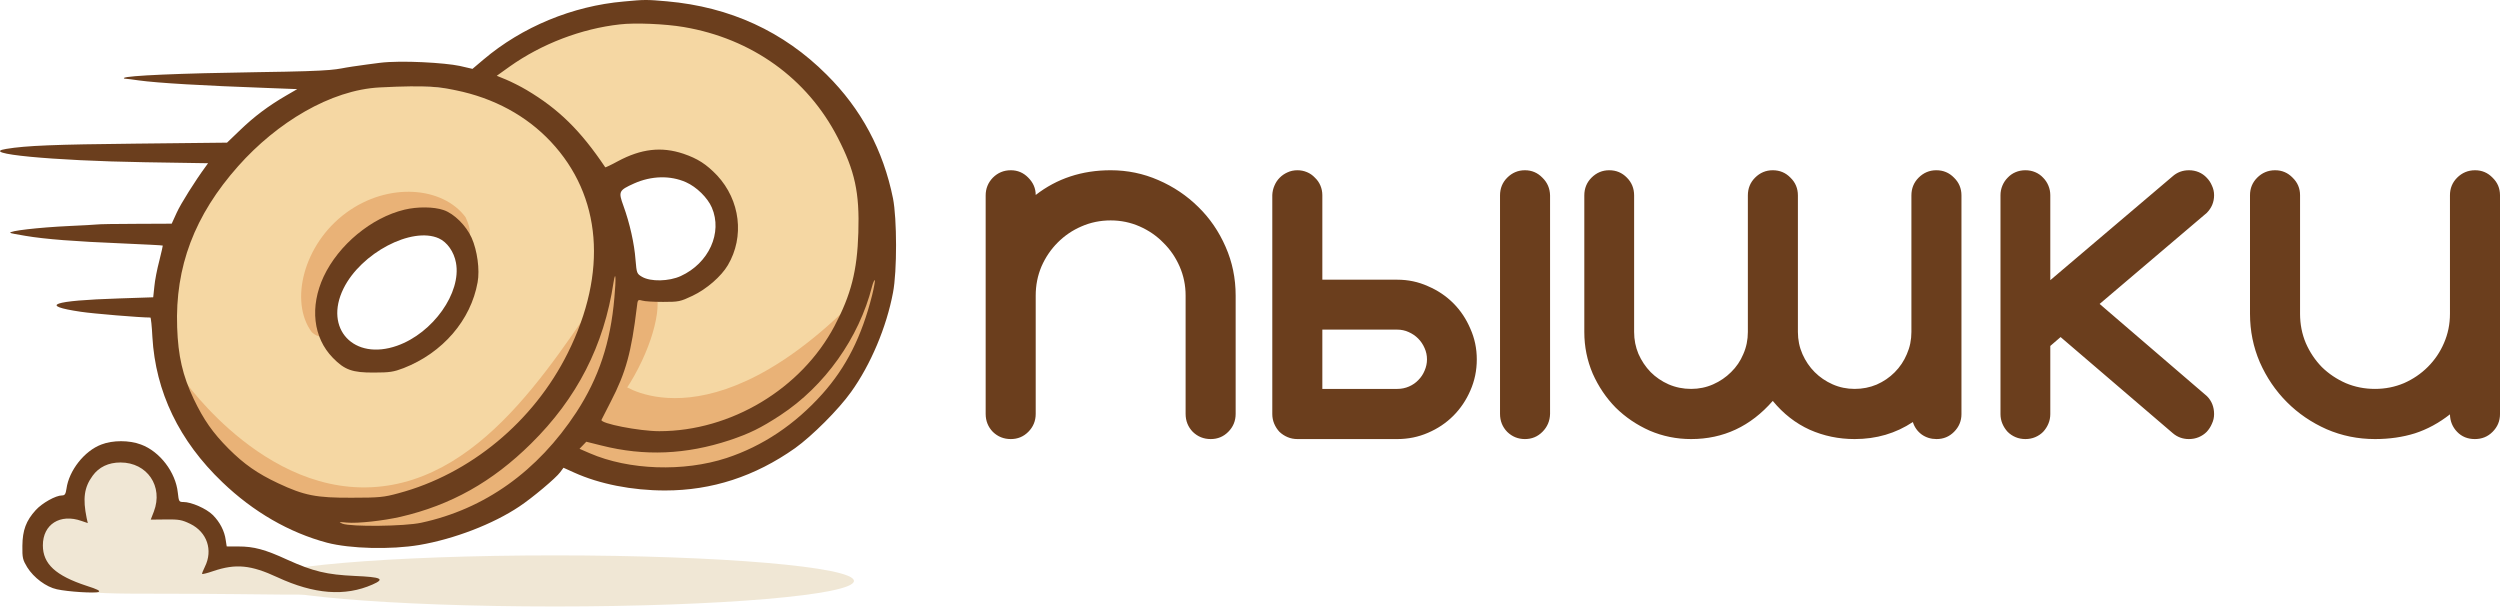 <svg width="279" height="68" viewBox="0 0 279 68" fill="none" xmlns="http://www.w3.org/2000/svg">
<path d="M115.585 21.759C117.955 19.92 120.743 19 123.95 19C125.82 19 127.593 19.366 129.268 20.098C130.96 20.83 132.448 21.83 133.731 23.098C135.013 24.348 136.029 25.83 136.777 27.545C137.525 29.241 137.899 31.053 137.899 32.982V46.187C137.899 46.973 137.623 47.643 137.071 48.196C136.537 48.732 135.886 49 135.12 49C134.336 49 133.668 48.732 133.116 48.196C132.581 47.643 132.314 46.973 132.314 46.187V32.982C132.314 31.839 132.091 30.759 131.646 29.741C131.201 28.723 130.595 27.839 129.829 27.089C129.081 26.321 128.199 25.714 127.183 25.268C126.168 24.821 125.09 24.598 123.95 24.598C122.792 24.598 121.705 24.821 120.689 25.268C119.692 25.696 118.81 26.295 118.044 27.062C117.278 27.83 116.672 28.723 116.227 29.741C115.799 30.759 115.585 31.839 115.585 32.982V46.187C115.585 46.973 115.309 47.643 114.757 48.196C114.222 48.732 113.572 49 112.806 49C112.022 49 111.354 48.732 110.802 48.196C110.267 47.643 110 46.973 110 46.187V21.812C110 21.045 110.267 20.384 110.802 19.83C111.354 19.277 112.022 19 112.806 19C113.572 19 114.222 19.277 114.757 19.83C115.309 20.384 115.585 21.027 115.585 21.759ZM155.938 43.402C156.401 43.402 156.838 43.312 157.247 43.134C157.657 42.955 158.005 42.714 158.289 42.411C158.592 42.107 158.824 41.759 158.984 41.366C159.162 40.955 159.252 40.535 159.252 40.107C159.252 39.661 159.162 39.241 158.984 38.848C158.806 38.438 158.566 38.08 158.263 37.777C157.96 37.473 157.604 37.232 157.194 37.053C156.802 36.875 156.383 36.786 155.938 36.786H147.573V43.402H155.938ZM147.573 31.214H155.938C157.149 31.214 158.289 31.455 159.358 31.938C160.445 32.402 161.389 33.036 162.191 33.839C162.993 34.643 163.625 35.589 164.089 36.678C164.57 37.75 164.81 38.893 164.81 40.107C164.81 41.339 164.57 42.5 164.089 43.589C163.625 44.661 162.993 45.598 162.191 46.402C161.389 47.205 160.445 47.839 159.358 48.303C158.289 48.768 157.149 49 155.938 49H144.794C144.402 49 144.037 48.928 143.699 48.786C143.36 48.643 143.057 48.446 142.79 48.196C142.54 47.928 142.345 47.625 142.202 47.286C142.059 46.946 141.988 46.589 141.988 46.214V21.759C142.006 21.384 142.086 21.036 142.229 20.714C142.371 20.375 142.567 20.08 142.817 19.83C143.066 19.58 143.351 19.384 143.672 19.241C144.01 19.08 144.384 19 144.794 19C145.168 19 145.525 19.071 145.863 19.214C146.202 19.357 146.496 19.562 146.745 19.83C147.012 20.08 147.217 20.375 147.36 20.714C147.502 21.053 147.573 21.411 147.573 21.786V31.214ZM167.402 46.187V21.812C167.402 21.027 167.669 20.366 168.204 19.83C168.756 19.277 169.415 19 170.182 19C170.948 19 171.598 19.277 172.132 19.83C172.685 20.366 172.97 21.027 172.987 21.812V46.187C172.97 46.973 172.685 47.643 172.132 48.196C171.598 48.732 170.948 49 170.182 49C169.415 49 168.756 48.732 168.204 48.196C167.669 47.643 167.402 46.973 167.402 46.187ZM176.809 21.812C176.809 21.027 177.076 20.366 177.611 19.83C178.163 19.277 178.822 19 179.588 19C180.372 19 181.031 19.277 181.566 19.83C182.1 20.366 182.368 21.027 182.368 21.812V37.053C182.368 37.911 182.528 38.723 182.849 39.491C183.187 40.259 183.641 40.937 184.211 41.527C184.781 42.098 185.45 42.553 186.216 42.893C187 43.232 187.837 43.402 188.728 43.402C189.601 43.402 190.42 43.232 191.186 42.893C191.952 42.553 192.62 42.098 193.191 41.527C193.779 40.955 194.233 40.285 194.553 39.518C194.892 38.75 195.061 37.928 195.061 37.053V21.812C195.061 21.027 195.328 20.366 195.863 19.83C196.415 19.277 197.074 19 197.84 19C198.624 19 199.284 19.277 199.818 19.83C200.37 20.366 200.646 21.027 200.646 21.812V37.053C200.646 37.928 200.816 38.75 201.154 39.518C201.493 40.285 201.947 40.955 202.517 41.527C203.087 42.098 203.755 42.553 204.521 42.893C205.287 43.232 206.107 43.402 206.98 43.402C207.853 43.402 208.672 43.241 209.438 42.919C210.205 42.58 210.873 42.125 211.443 41.553C212.031 40.964 212.485 40.285 212.806 39.518C213.144 38.75 213.313 37.928 213.313 37.053V21.812C213.313 21.027 213.581 20.366 214.115 19.83C214.667 19.277 215.326 19 216.093 19C216.876 19 217.536 19.277 218.07 19.83C218.622 20.366 218.899 21.027 218.899 21.812V46.214C218.899 46.982 218.622 47.643 218.07 48.196C217.536 48.732 216.885 49 216.119 49C215.496 49 214.944 48.83 214.463 48.491C213.981 48.134 213.652 47.669 213.474 47.098C211.567 48.366 209.403 49 206.98 49C205.198 49 203.524 48.652 201.956 47.955C200.388 47.241 199.016 46.17 197.84 44.741C195.364 47.58 192.326 49 188.728 49C187.106 49 185.565 48.688 184.104 48.062C182.662 47.419 181.396 46.562 180.31 45.491C179.241 44.402 178.386 43.134 177.744 41.687C177.121 40.223 176.809 38.678 176.809 37.053V21.812ZM223.254 21.786C223.254 21.411 223.326 21.053 223.468 20.714C223.611 20.375 223.807 20.08 224.056 19.83C224.306 19.562 224.6 19.357 224.938 19.214C225.277 19.071 225.642 19 226.034 19C226.426 19 226.791 19.071 227.13 19.214C227.468 19.357 227.762 19.562 228.011 19.83C228.261 20.08 228.457 20.375 228.599 20.714C228.742 21.053 228.813 21.411 228.813 21.786V31.268L242.442 19.696C242.959 19.232 243.573 19 244.286 19C244.678 19 245.043 19.071 245.382 19.214C245.72 19.357 246.014 19.562 246.264 19.83C246.513 20.08 246.709 20.375 246.851 20.714C247.012 21.053 247.092 21.411 247.092 21.786C247.092 22.554 246.816 23.214 246.264 23.768L234.318 33.92L246.29 44.205C246.825 44.741 247.092 45.411 247.092 46.214C247.092 46.589 247.012 46.946 246.851 47.286C246.709 47.625 246.513 47.928 246.264 48.196C246.014 48.446 245.72 48.643 245.382 48.786C245.043 48.928 244.678 49 244.286 49C243.591 49 242.985 48.777 242.469 48.33L229.962 37.616L228.813 38.607V46.214C228.813 46.589 228.742 46.946 228.599 47.286C228.457 47.625 228.261 47.928 228.011 48.196C227.762 48.446 227.468 48.643 227.13 48.786C226.791 48.928 226.426 49 226.034 49C225.642 49 225.277 48.928 224.938 48.786C224.6 48.643 224.306 48.446 224.056 48.196C223.807 47.928 223.611 47.625 223.468 47.286C223.326 46.946 223.254 46.589 223.254 46.214V21.786ZM276.194 49C275.392 49 274.733 48.732 274.216 48.196C273.7 47.661 273.433 47.009 273.415 46.241C272.185 47.205 270.885 47.911 269.513 48.357C268.141 48.786 266.654 49 265.05 49C263.144 49 261.345 48.634 259.652 47.902C257.959 47.152 256.481 46.143 255.216 44.875C253.951 43.607 252.944 42.125 252.196 40.429C251.466 38.732 251.1 36.928 251.1 35.018V21.786C251.1 21.018 251.368 20.366 251.902 19.83C252.454 19.277 253.123 19 253.907 19C254.673 19 255.323 19.277 255.857 19.83C256.41 20.366 256.686 21.018 256.686 21.786V35.018C256.686 36.178 256.899 37.268 257.327 38.286C257.772 39.303 258.369 40.196 259.118 40.964C259.884 41.714 260.775 42.312 261.79 42.759C262.805 43.188 263.892 43.402 265.05 43.402C266.19 43.402 267.268 43.188 268.284 42.759C269.299 42.312 270.19 41.705 270.956 40.937C271.722 40.17 272.319 39.286 272.747 38.286C273.192 37.268 273.415 36.178 273.415 35.018V21.786C273.415 21.018 273.682 20.366 274.216 19.83C274.769 19.277 275.437 19 276.221 19C276.987 19 277.637 19.277 278.171 19.83C278.724 20.366 279 21.018 279 21.786V46.214C279 46.982 278.724 47.643 278.171 48.196C277.637 48.732 276.978 49 276.194 49Z" fill="#6B3E1D"/>
<path d="M70.004 1.282C68.669 1.662 62.253 3.278 60.537 4.133L53.387 7.935L62.443 16.159C66.733 20.056 68.354 19.057 69.593 18.392C73.693 16.205 78.65 18.201 80.557 22.669C82.654 27.802 78.173 32.498 70.547 33.125C68.64 33.79 65.399 45.767 65.303 48.809C58.63 51.185 74.837 52.801 77.697 52.611C84.275 52.041 93.713 45.577 95.81 40.729C103.913 25.52 94.38 9.836 83.893 4.609C79.889 2.517 73.627 0.046 70.004 1.282Z" fill="#F5D7A3"/>
<path d="M65.6 38.23C63.333 42.64 62.756 46.859 64.311 47.654C65.866 48.449 68.964 45.518 71.231 41.107C73.498 36.697 74.075 32.477 72.52 31.683C70.965 30.888 67.867 33.819 65.6 38.23Z" fill="#E9B277"/>
<path d="M63.275 48.274C62.266 44.464 59.657 45.577 69.56 42.969C69.56 42.969 80.047 50.573 97.683 31.087C98.693 34.896 90.903 49.391 81 51.999C71.097 54.607 64.284 52.084 63.275 48.274Z" fill="#E9B277"/>
<path d="M35.75 10.76C31.46 12.566 23.833 19.505 21.45 24.067C20.02 26.824 18.209 30.911 18.113 35.474C18.113 41.653 19.067 42.603 21.927 47.831C26.407 52.489 31.364 58.857 36.703 59.713C43.567 60.758 56.628 57.717 63.873 47.831C67.21 43.364 69.116 34.999 68.163 29.295C68.163 21.406 63.492 14.752 57.2 11.71C52.242 9.334 40.517 8.668 35.75 10.76ZM48.143 25.018C50.431 25.968 48.876 24.599 51.956 29.295C51.956 32.622 51.986 33.858 48.84 36.9C45.789 39.941 45.188 40.702 41.947 40.702C38.61 40.702 39.277 41.082 36.703 37.85C36.256 33.573 36.703 34.999 38.133 30.246C43.377 26.444 43.567 23.307 48.143 25.018Z" fill="#F5D7A3"/>
<path d="M34.796 37.072C37.948 39.923 36.36 28.427 40.516 25.665C44.262 23.175 54.816 30.418 51.956 24.239C49.431 20.833 43.346 20.273 38.609 23.764C33.873 27.255 32.271 33.665 34.796 37.072Z" fill="#E9B277"/>
<path d="M44.774 60.086C31.612 60.715 21.288 54.479 20.726 42.771C19.296 40.395 28.276 55.004 41.437 54.375C54.599 53.746 62.672 38.676 68.869 30.121C73.635 37.725 57.935 59.457 44.774 60.086Z" fill="#E9B277"/>
<path d="M69.615 0.168C63.9 0.664 58.26 2.998 53.946 6.656L52.73 7.685L51.292 7.354C49.695 7.012 44.817 6.707 42.378 7.012C41.368 7.138 40.599 7.246 39.329 7.428C37.195 7.733 38.204 7.924 28.748 8.053C20.084 8.181 14.111 8.439 13.835 8.696C13.798 8.751 13.872 8.788 14.019 8.788C14.167 8.788 14.812 8.88 15.475 8.972C17.595 9.266 22.665 9.56 29.798 9.817L33.172 9.946L31.936 10.663C29.946 11.82 28.379 12.997 26.812 14.504L25.337 15.919L15.199 16.029C6.111 16.121 2.867 16.25 0.692 16.618C-2.497 17.132 5.798 17.941 16.176 18.106L23.218 18.217L22.941 18.603C21.817 20.128 20.158 22.756 19.715 23.749L19.162 24.962L15.144 24.98C12.95 24.98 10.978 25.017 10.775 25.054C10.572 25.072 9.226 25.164 7.789 25.219C4.268 25.385 0.931 25.771 1.153 25.991C1.171 26.028 1.945 26.175 2.848 26.322C5.024 26.69 8.305 26.947 13.706 27.168C16.139 27.278 18.13 27.37 18.167 27.407C18.185 27.425 18.001 28.178 17.78 29.098C17.54 29.998 17.282 31.303 17.227 31.965L17.098 33.178L13.263 33.306C5.835 33.545 4.268 34.097 9.024 34.795C10.332 34.997 15.623 35.438 16.784 35.438C16.84 35.438 16.95 36.413 17.005 37.589C17.356 43.728 19.992 49.205 24.821 53.818C28.268 57.127 32.287 59.442 36.49 60.564C39.089 61.244 43.623 61.354 46.794 60.821C50.684 60.159 55.034 58.487 57.965 56.52C59.384 55.583 62.057 53.34 62.518 52.697L62.886 52.201L64.066 52.734C66.905 54.02 70.536 54.737 74.223 54.737C79.44 54.737 84.251 53.175 88.73 50.014C90.629 48.654 93.597 45.694 94.979 43.746C97.173 40.695 98.942 36.486 99.661 32.645C100.122 30.256 100.103 24.411 99.661 22.15C98.573 16.765 96.122 12.17 92.251 8.328C87.44 3.513 81.467 0.774 74.444 0.149C72.14 -0.053 71.974 -0.053 69.615 0.168ZM76.306 3.017C83.901 4.303 90.094 8.751 93.486 15.349C95.403 19.062 95.937 21.488 95.791 25.973C95.661 30.237 94.979 32.884 93.136 36.376C89.431 43.397 81.56 48.12 73.578 48.12C71.347 48.12 66.942 47.257 67.126 46.852C67.163 46.797 67.624 45.878 68.158 44.831C69.854 41.559 70.463 39.298 71.071 34.281C71.163 33.435 71.181 33.417 71.661 33.545C71.937 33.637 72.988 33.693 74.002 33.693C75.753 33.693 75.919 33.656 77.283 33.012C78.868 32.259 80.49 30.844 81.228 29.594C83.108 26.414 82.61 22.352 80.03 19.577C78.832 18.327 77.873 17.702 76.251 17.151C73.817 16.342 71.55 16.599 68.951 17.996C68.214 18.401 67.569 18.695 67.55 18.676C64.785 14.559 62.352 12.17 58.757 10.038C58.075 9.633 57.043 9.119 56.472 8.88L55.439 8.457L56.877 7.428C60.453 4.891 64.877 3.2 69.172 2.723C70.85 2.52 74.26 2.667 76.306 3.017ZM50.868 10.075C55.108 10.938 58.739 12.905 61.467 15.809C67.145 21.856 67.845 30.402 63.366 39.39C59.568 47.036 52.471 52.918 44.453 55.05C42.849 55.491 42.315 55.546 39.255 55.546C35.31 55.564 33.964 55.307 31.033 53.928C28.729 52.844 27.254 51.815 25.503 50.069C23.752 48.304 22.738 46.871 21.614 44.518C20.379 41.908 19.881 39.739 19.77 36.523C19.531 29.777 21.706 24.025 26.591 18.529C30.904 13.677 36.89 10.038 42.378 9.756C47.866 9.475 49.135 9.725 50.868 10.075ZM76.546 20.33C77.744 20.863 78.96 22.058 79.44 23.161C80.656 25.973 79.108 29.373 75.974 30.807C74.647 31.413 72.619 31.45 71.661 30.899C71.071 30.549 71.052 30.513 70.923 28.987C70.794 27.204 70.278 24.907 69.578 22.977C68.988 21.36 69.062 21.249 70.757 20.477C72.693 19.613 74.794 19.558 76.546 20.33ZM68.564 33.233C68.14 38.232 66.813 42.184 64.324 46.007C59.992 52.605 54.094 56.814 46.997 58.34C45.153 58.744 39.199 58.799 38.241 58.45C37.743 58.248 37.78 58.229 38.702 58.321C39.955 58.431 42.739 58.119 44.693 57.678C50.315 56.373 54.942 53.781 59.255 49.517C64.398 44.445 67.403 38.581 68.472 31.505C68.711 30.035 68.767 31.064 68.564 33.233ZM97.321 32.976C96.159 37.571 94.445 40.971 91.772 43.967C88.712 47.385 85.099 49.793 81.08 51.116C76.306 52.679 70.186 52.477 65.817 50.583L64.674 50.087L65.062 49.683L65.43 49.297L67.126 49.72C71.919 50.933 76.564 50.73 81.412 49.132C83.661 48.378 84.896 47.771 87.09 46.338C92.048 43.084 95.864 37.718 97.321 31.965C97.431 31.542 97.578 31.211 97.633 31.266C97.671 31.321 97.542 32.093 97.321 32.976Z" fill="#6B3E1D"/>
<path d="M45.135 23.4C41.43 24.3 37.798 27.315 36.121 30.862C34.554 34.225 34.941 37.681 37.153 39.942C38.462 41.283 39.328 41.596 41.743 41.577C43.494 41.577 43.937 41.504 45.043 41.081C49.411 39.372 52.545 35.733 53.301 31.505C53.559 30.108 53.264 27.958 52.637 26.543C52.029 25.183 50.665 23.823 49.485 23.437C48.416 23.069 46.572 23.051 45.135 23.4ZM48.969 26.598C49.909 27.021 50.665 28.105 50.886 29.318C51.513 32.663 48.324 37.166 44.324 38.581C39.494 40.291 36.121 36.688 38.333 32.204C40.287 28.234 45.964 25.256 48.969 26.598Z" fill="#6B3E1D"/>
<path d="M61.934 67.683C80.362 67.683 95.3 66.406 95.3 64.831C95.3 63.256 80.362 61.98 61.934 61.98C43.506 61.98 28.567 63.256 28.567 64.831C28.567 66.406 43.506 67.683 61.934 67.683Z" fill="#F0E7D5"/>
<path d="M24.277 60.078C32.857 67.683 46.68 66.257 17.127 66.257C9.5 66.257 4.257 66.257 3.78 62.455C3.78 60.093 10.454 50.573 13.79 51.048C16.174 51.048 18.08 55.326 24.277 60.078Z" fill="#F0E7D5"/>
<path d="M11.309 49.609C9.411 50.326 7.696 52.513 7.42 54.535C7.328 55.142 7.235 55.289 6.922 55.289C6.222 55.289 4.71 56.134 3.991 56.924C2.904 58.119 2.517 59.167 2.498 60.913C2.48 62.255 2.535 62.475 3.033 63.302C3.77 64.478 5.152 65.508 6.351 65.765C7.604 66.041 10.572 66.225 10.996 66.059C11.236 65.949 10.885 65.765 9.669 65.379C6.203 64.24 4.784 62.935 4.784 60.858C4.784 58.505 6.719 57.292 9.097 58.138L9.798 58.376L9.669 57.807C9.226 55.638 9.392 54.388 10.332 53.101C11.033 52.127 12.102 51.613 13.448 51.613C16.434 51.613 18.24 54.278 17.171 57.09L16.821 57.99L18.498 57.972C19.991 57.954 20.286 58.009 21.245 58.468C23.107 59.387 23.789 61.391 22.867 63.247C22.664 63.651 22.517 64.037 22.554 64.056C22.591 64.093 23.144 63.964 23.77 63.743C26.314 62.879 27.992 63.045 30.959 64.423C35.052 66.317 38.499 66.592 41.577 65.232C42.996 64.607 42.591 64.405 39.605 64.276C36.453 64.129 34.978 63.78 32.047 62.457C29.577 61.317 28.323 60.986 26.609 60.986H25.3L25.19 60.27C25.061 59.277 24.544 58.266 23.752 57.476C23.033 56.759 21.356 56.024 20.471 56.024C19.973 56.024 19.955 55.969 19.844 54.976C19.604 52.697 17.835 50.381 15.733 49.609C14.425 49.113 12.581 49.113 11.309 49.609Z" fill="#6B3E1D"/>
</svg>
